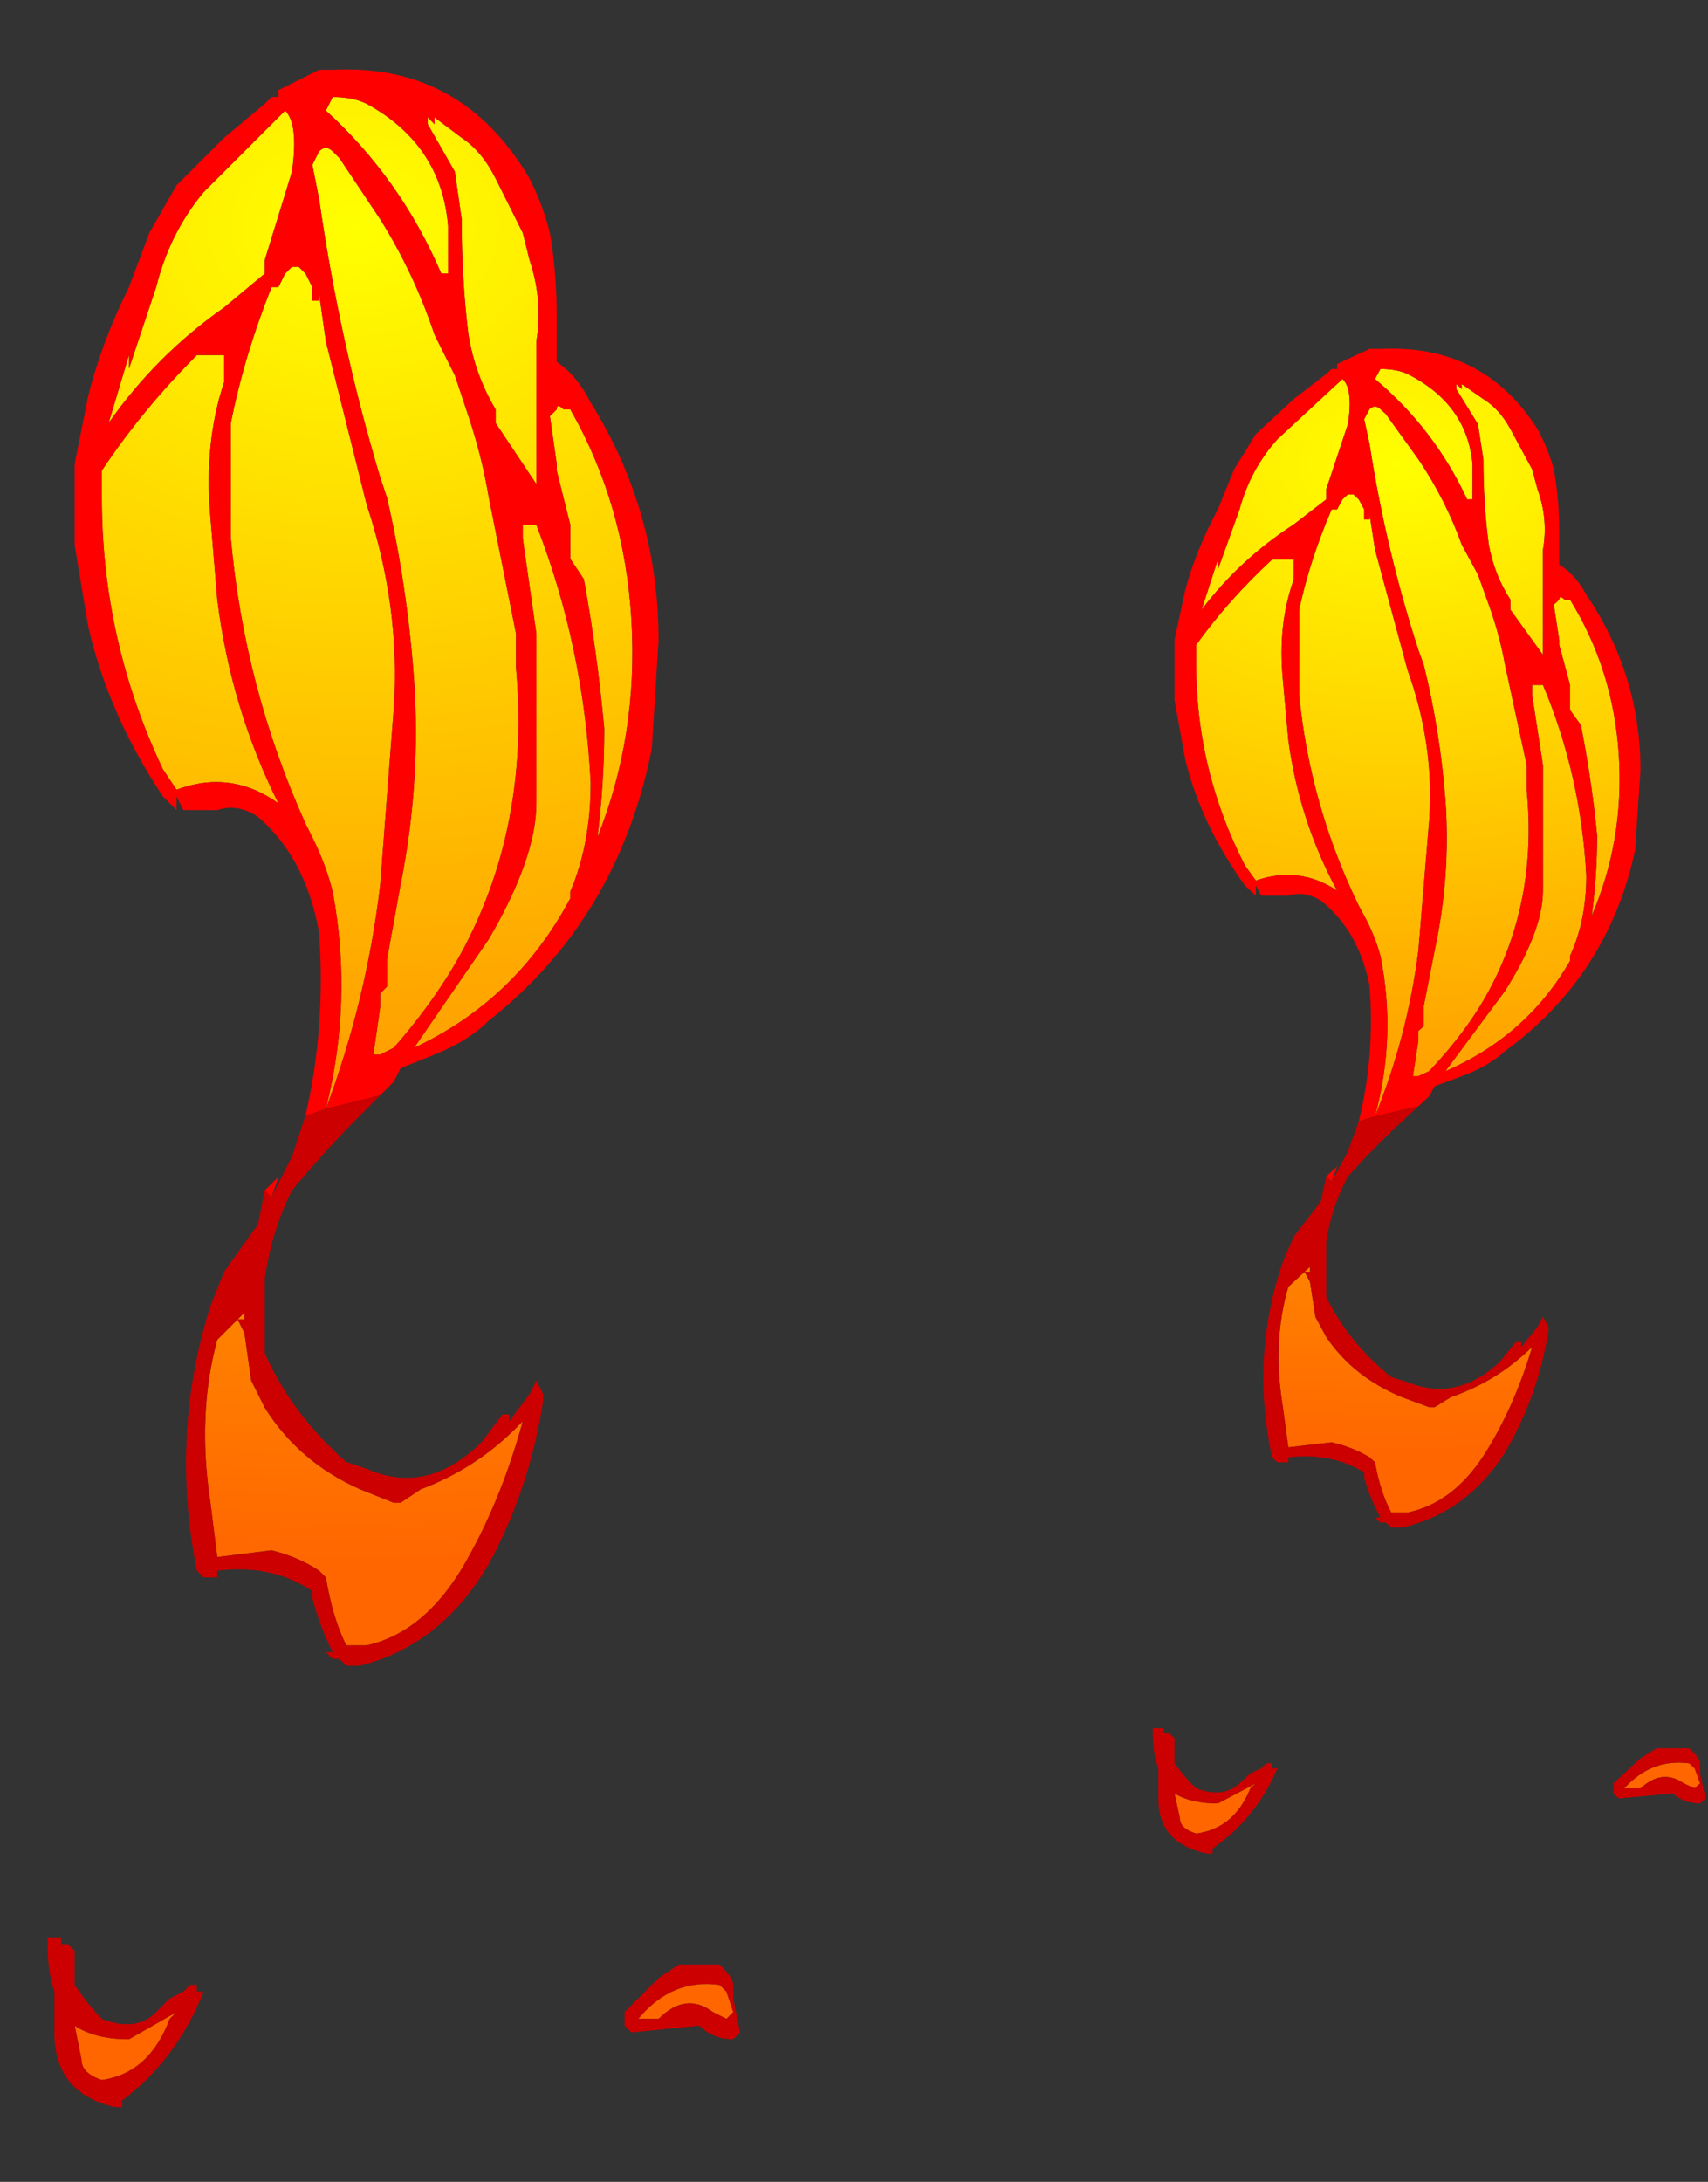 <?xml version="1.0" encoding="UTF-8" standalone="no"?>
<svg xmlns:ffdec="https://www.free-decompiler.com/flash" xmlns:xlink="http://www.w3.org/1999/xlink" ffdec:objectType="frame" height="112.45px" width="88.05px" xmlns="http://www.w3.org/2000/svg">
  <rect width="100%" height="100%" fill="#333333" stroke="none"/>
  <g transform="matrix(1.0, 0.0, 0.0, 1.0, 48.4, 4.15)">
    <use ffdec:characterId="1396" height="15.5" transform="matrix(7.0, 0.0, 0.0, 7.0, -45.95, -4.05)" width="5.1" xlink:href="#shape0"/>
    <use ffdec:characterId="1396" height="15.5" transform="matrix(5.586, 0.0, 0.0, 5.17, 11.032, 11.247)" width="5.1" xlink:href="#shape0"/>
  </g>
  <defs>
    <g id="shape0" transform="matrix(1.0, 0.0, 0.0, 1.0, 2.25, 0.9)">
      <path d="M0.6 -0.05 L0.8 0.1 Q0.95 0.2 1.05 0.4 L1.25 0.8 1.3 1.0 Q1.4 1.3 1.35 1.6 1.35 1.8 1.35 1.95 L1.35 2.65 1.05 2.2 1.05 2.1 Q0.9 1.85 0.85 1.55 0.8 1.15 0.8 0.7 L0.75 0.35 0.55 0.0 0.55 -0.05 0.6 0.0 0.6 -0.05 M-0.2 7.25 Q0.0 6.45 -0.15 5.65 -0.2 5.45 -0.3 5.25 L-0.35 5.15 Q-0.8 4.15 -0.9 3.05 L-0.9 2.2 Q-0.8 1.7 -0.6 1.2 L-0.55 1.2 -0.5 1.1 -0.45 1.05 -0.4 1.05 -0.35 1.1 -0.3 1.2 -0.3 1.3 -0.25 1.3 -0.25 1.25 -0.2 1.6 0.1 2.8 Q0.35 3.55 0.3 4.3 L0.2 5.6 Q0.1 6.45 -0.2 7.25 L-0.2 7.25 M1.55 2.1 L1.6 2.1 Q2.0 2.8 2.05 3.65 2.1 4.5 1.8 5.25 1.85 4.85 1.85 4.45 1.8 3.9 1.7 3.35 L1.6 3.2 1.6 2.95 1.5 2.55 1.5 2.5 1.45 2.15 1.5 2.1 Q1.5 2.05 1.55 2.1 M1.25 3.05 L1.25 2.95 1.35 2.95 Q1.7 3.85 1.75 4.85 1.75 5.3 1.6 5.65 L1.6 5.7 Q1.2 6.45 0.45 6.8 L1.0 6.0 Q1.35 5.4 1.35 5.0 L1.35 3.75 1.25 3.05 M0.6 1.55 L0.75 1.85 0.85 2.15 Q0.95 2.45 1.0 2.75 L1.2 3.75 1.2 4.0 Q1.3 5.1 0.85 6.0 0.65 6.4 0.3 6.8 L0.2 6.85 0.15 6.85 0.2 6.5 0.2 6.4 0.25 6.35 0.25 6.15 0.35 5.6 Q0.5 4.85 0.45 4.1 0.4 3.4 0.25 2.75 L0.2 2.6 Q-0.1 1.6 -0.25 0.55 L-0.3 0.3 -0.25 0.2 Q-0.2 0.15 -0.15 0.2 L-0.1 0.25 0.2 0.7 Q0.45 1.1 0.6 1.55 M0.7 1.1 L0.65 1.1 Q0.35 0.4 -0.2 -0.1 L-0.15 -0.2 Q0.0 -0.2 0.1 -0.15 0.65 0.15 0.7 0.75 L0.7 1.1 M-0.25 10.65 Q-0.4 10.55 -0.6 10.5 L-1.0 10.55 -1.05 10.15 Q-1.15 9.5 -1.0 8.95 L-0.85 8.8 -0.8 8.9 -0.75 9.25 -0.65 9.45 Q-0.4 9.85 0.05 10.05 L0.3 10.15 0.35 10.15 0.5 10.05 Q0.9 9.9 1.2 9.6 L1.25 9.55 Q1.1 10.1 0.85 10.55 0.55 11.1 0.1 11.2 L-0.05 11.2 Q-0.15 11.0 -0.2 10.7 L-0.25 10.65 -0.25 10.65 M2.7 13.7 L2.75 13.75 2.8 13.9 2.75 13.95 2.65 13.9 Q2.45 13.75 2.25 13.95 L2.1 13.95 Q2.35 13.65 2.7 13.7 M-0.5 -0.1 Q-0.4 0.0 -0.45 0.35 L-0.65 1.0 -0.65 1.1 -0.95 1.35 Q-1.45 1.7 -1.8 2.2 L-1.65 1.7 -1.65 1.8 -1.45 1.2 Q-1.35 0.8 -1.1 0.5 L-0.5 -0.1 M-0.95 1.9 Q-1.1 2.35 -1.05 2.9 L-1.0 3.5 Q-0.9 4.3 -0.55 5.0 -0.9 4.75 -1.3 4.9 L-1.4 4.75 Q-1.85 3.8 -1.85 2.75 L-1.85 2.55 Q-1.55 2.1 -1.15 1.7 L-0.95 1.7 -0.95 1.9 M-0.8 8.75 L-0.8 8.8 -0.85 8.8 -0.8 8.75 M-0.95 8.8 L-0.95 8.8 M-2.0 14.25 L-2.05 14.0 Q-1.9 14.1 -1.65 14.1 L-1.3 13.9 -1.35 13.95 Q-1.5 14.35 -1.85 14.4 -2.0 14.35 -2.0 14.25" fill="url(#gradient0)" fill-rule="evenodd" stroke="none"/>
      <path d="M0.6 -0.05 L0.6 0.0 0.55 -0.05 0.55 0.0 0.75 0.35 0.8 0.7 Q0.8 1.15 0.85 1.55 0.9 1.85 1.05 2.1 L1.05 2.2 1.35 2.65 1.35 1.95 Q1.35 1.8 1.35 1.6 1.4 1.3 1.3 1.0 L1.25 0.8 1.05 0.4 Q0.95 0.2 0.8 0.1 L0.6 -0.05 M-0.35 7.3 Q-0.2 6.65 -0.25 5.95 -0.35 5.4 -0.7 5.1 -0.85 5.0 -1.0 5.05 L-1.25 5.05 -1.3 4.95 -1.3 5.05 -1.4 4.95 Q-1.8 4.35 -1.95 3.7 L-2.05 3.1 -2.05 2.5 -1.95 2.0 Q-1.85 1.6 -1.65 1.2 L-1.5 0.8 -1.3 0.45 -0.95 0.1 -0.65 -0.15 -0.6 -0.2 -0.55 -0.2 -0.55 -0.25 -0.25 -0.4 -0.15 -0.4 Q0.8 -0.45 1.3 0.4 1.4 0.6 1.45 0.8 1.5 1.1 1.5 1.4 L1.5 1.75 Q1.65 1.85 1.75 2.05 2.25 2.85 2.25 3.8 L2.2 4.6 Q1.95 5.85 1.0 6.6 0.85 6.75 0.6 6.85 L0.35 6.95 0.3 7.05 0.2 7.15 -0.2 7.25 -0.35 7.3 M-0.2 7.25 Q0.1 6.45 0.2 5.6 L0.3 4.3 Q0.35 3.55 0.1 2.8 L-0.2 1.6 -0.25 1.25 -0.25 1.3 -0.3 1.3 -0.3 1.2 -0.35 1.1 -0.4 1.05 -0.45 1.05 -0.5 1.1 -0.55 1.2 -0.6 1.2 Q-0.8 1.7 -0.9 2.2 L-0.9 3.05 Q-0.8 4.15 -0.35 5.15 L-0.3 5.25 Q-0.2 5.45 -0.15 5.65 0.0 6.45 -0.2 7.25 M-0.2 11.25 L-0.15 11.25 -0.2 11.25 M-0.65 7.85 L-0.55 7.75 -0.6 7.9 -0.65 7.85 M0.7 1.1 L0.7 0.75 Q0.65 0.15 0.1 -0.15 0.0 -0.2 -0.15 -0.2 L-0.2 -0.1 Q0.35 0.4 0.65 1.1 L0.7 1.1 M0.6 1.55 Q0.45 1.1 0.2 0.7 L-0.1 0.25 -0.15 0.2 Q-0.2 0.15 -0.25 0.2 L-0.3 0.3 -0.25 0.55 Q-0.1 1.6 0.2 2.6 L0.25 2.75 Q0.4 3.4 0.45 4.1 0.5 4.85 0.35 5.6 L0.25 6.15 0.25 6.35 0.2 6.4 0.2 6.5 0.15 6.85 0.2 6.85 0.3 6.8 Q0.65 6.4 0.85 6.0 1.3 5.1 1.2 4.0 L1.2 3.75 1.0 2.75 Q0.95 2.45 0.85 2.15 L0.75 1.85 0.6 1.55 M1.25 3.05 L1.35 3.75 1.35 5.0 Q1.35 5.4 1.0 6.0 L0.45 6.8 Q1.2 6.45 1.6 5.7 L1.6 5.65 Q1.75 5.3 1.75 4.85 1.7 3.85 1.35 2.95 L1.25 2.95 1.25 3.05 M1.55 2.1 Q1.5 2.05 1.5 2.1 L1.45 2.15 1.5 2.5 1.5 2.55 1.6 2.95 1.6 3.2 1.7 3.35 Q1.8 3.9 1.85 4.45 1.85 4.85 1.8 5.25 2.1 4.5 2.05 3.65 2.0 2.8 1.6 2.1 L1.55 2.1 M-0.25 10.65 L-0.25 10.65 M-0.5 -0.1 L-1.1 0.5 Q-1.35 0.8 -1.45 1.2 L-1.65 1.8 -1.65 1.7 -1.8 2.2 Q-1.45 1.7 -0.95 1.35 L-0.65 1.1 -0.65 1.0 -0.45 0.35 Q-0.4 0.0 -0.5 -0.1 M-0.95 1.9 L-0.95 1.7 -1.15 1.7 Q-1.55 2.1 -1.85 2.55 L-1.85 2.75 Q-1.85 3.8 -1.4 4.75 L-1.3 4.9 Q-0.9 4.75 -0.55 5.0 -0.9 4.3 -1.0 3.5 L-1.05 2.9 Q-1.1 2.35 -0.95 1.9" fill="#ff0000" fill-rule="evenodd" stroke="none"/>
      <path d="M-0.35 7.3 L-0.2 7.25 0.2 7.15 0.05 7.3 Q-0.2 7.55 -0.45 7.85 -0.6 8.15 -0.65 8.5 L-0.65 9.05 Q-0.45 9.5 -0.05 9.85 L0.1 9.9 Q0.55 10.1 0.95 9.7 L1.1 9.5 1.15 9.5 1.15 9.55 1.3 9.35 1.35 9.25 1.4 9.35 1.4 9.4 Q1.3 10.05 1.0 10.6 0.65 11.2 0.05 11.35 L-0.05 11.35 -0.1 11.3 -0.15 11.3 -0.2 11.25 -0.15 11.25 Q-0.25 11.05 -0.3 10.85 L-0.3 10.8 Q-0.6 10.6 -1.0 10.65 L-1.0 10.7 -1.1 10.7 -1.15 10.65 Q-1.35 9.65 -1.05 8.7 L-0.95 8.45 -0.7 8.1 -0.65 7.85 -0.6 7.9 -0.45 7.6 -0.35 7.3 M-0.25 10.65 L-0.2 10.7 Q-0.15 11.0 -0.05 11.2 L0.1 11.2 Q0.55 11.1 0.85 10.55 1.1 10.1 1.25 9.55 L1.2 9.6 Q0.9 9.9 0.5 10.05 L0.35 10.15 0.3 10.15 0.05 10.05 Q-0.4 9.85 -0.65 9.45 L-0.75 9.25 -0.8 8.9 -0.85 8.8 -1.0 8.95 Q-1.15 9.5 -1.05 10.15 L-1.0 10.55 -0.6 10.5 Q-0.4 10.55 -0.25 10.65 M2.7 13.7 Q2.35 13.65 2.1 13.95 L2.25 13.95 Q2.45 13.75 2.65 13.9 L2.75 13.95 2.8 13.9 2.75 13.75 2.7 13.7 M2.8 13.8 L2.85 14.05 2.8 14.1 Q2.65 14.1 2.55 14.0 L2.05 14.05 2.0 14.0 2.0 13.9 2.25 13.65 2.4 13.55 2.7 13.55 Q2.8 13.65 2.8 13.7 L2.8 13.8 M-0.2 7.25 L-0.2 7.25 M-0.95 8.8 L-0.95 8.8 M-0.8 8.75 L-0.85 8.8 -0.8 8.8 -0.8 8.75 M-2.15 13.35 L-2.15 13.4 -2.1 13.4 -2.05 13.45 -2.05 13.7 Q-1.95 13.85 -1.85 13.95 -1.6 14.05 -1.45 13.9 L-1.35 13.8 -1.25 13.75 -1.2 13.7 -1.15 13.7 -1.15 13.75 -1.1 13.75 Q-1.3 14.25 -1.7 14.55 L-1.7 14.6 -1.75 14.6 Q-2.2 14.5 -2.2 14.05 L-2.2 13.75 Q-2.25 13.6 -2.25 13.4 L-2.25 13.35 -2.15 13.35 M-2.0 14.25 Q-2.0 14.35 -1.85 14.4 -1.5 14.35 -1.35 13.95 L-1.3 13.9 -1.65 14.1 Q-1.9 14.1 -2.05 14.0 L-2.0 14.25" fill="#cc0000" fill-rule="evenodd" stroke="none"/>
    </g>
    <radialGradient cx="0" cy="0" gradientTransform="matrix(-0.016, 0.0, 0.0, -0.012, 0.0, 0.75)" gradientUnits="userSpaceOnUse" id="gradient0" r="819.2" spreadMethod="pad">
      <stop offset="0.0" stop-color="#ffff00"/>
      <stop offset="1.0" stop-color="#ff6600"/>
    </radialGradient>
  </defs>
</svg>
